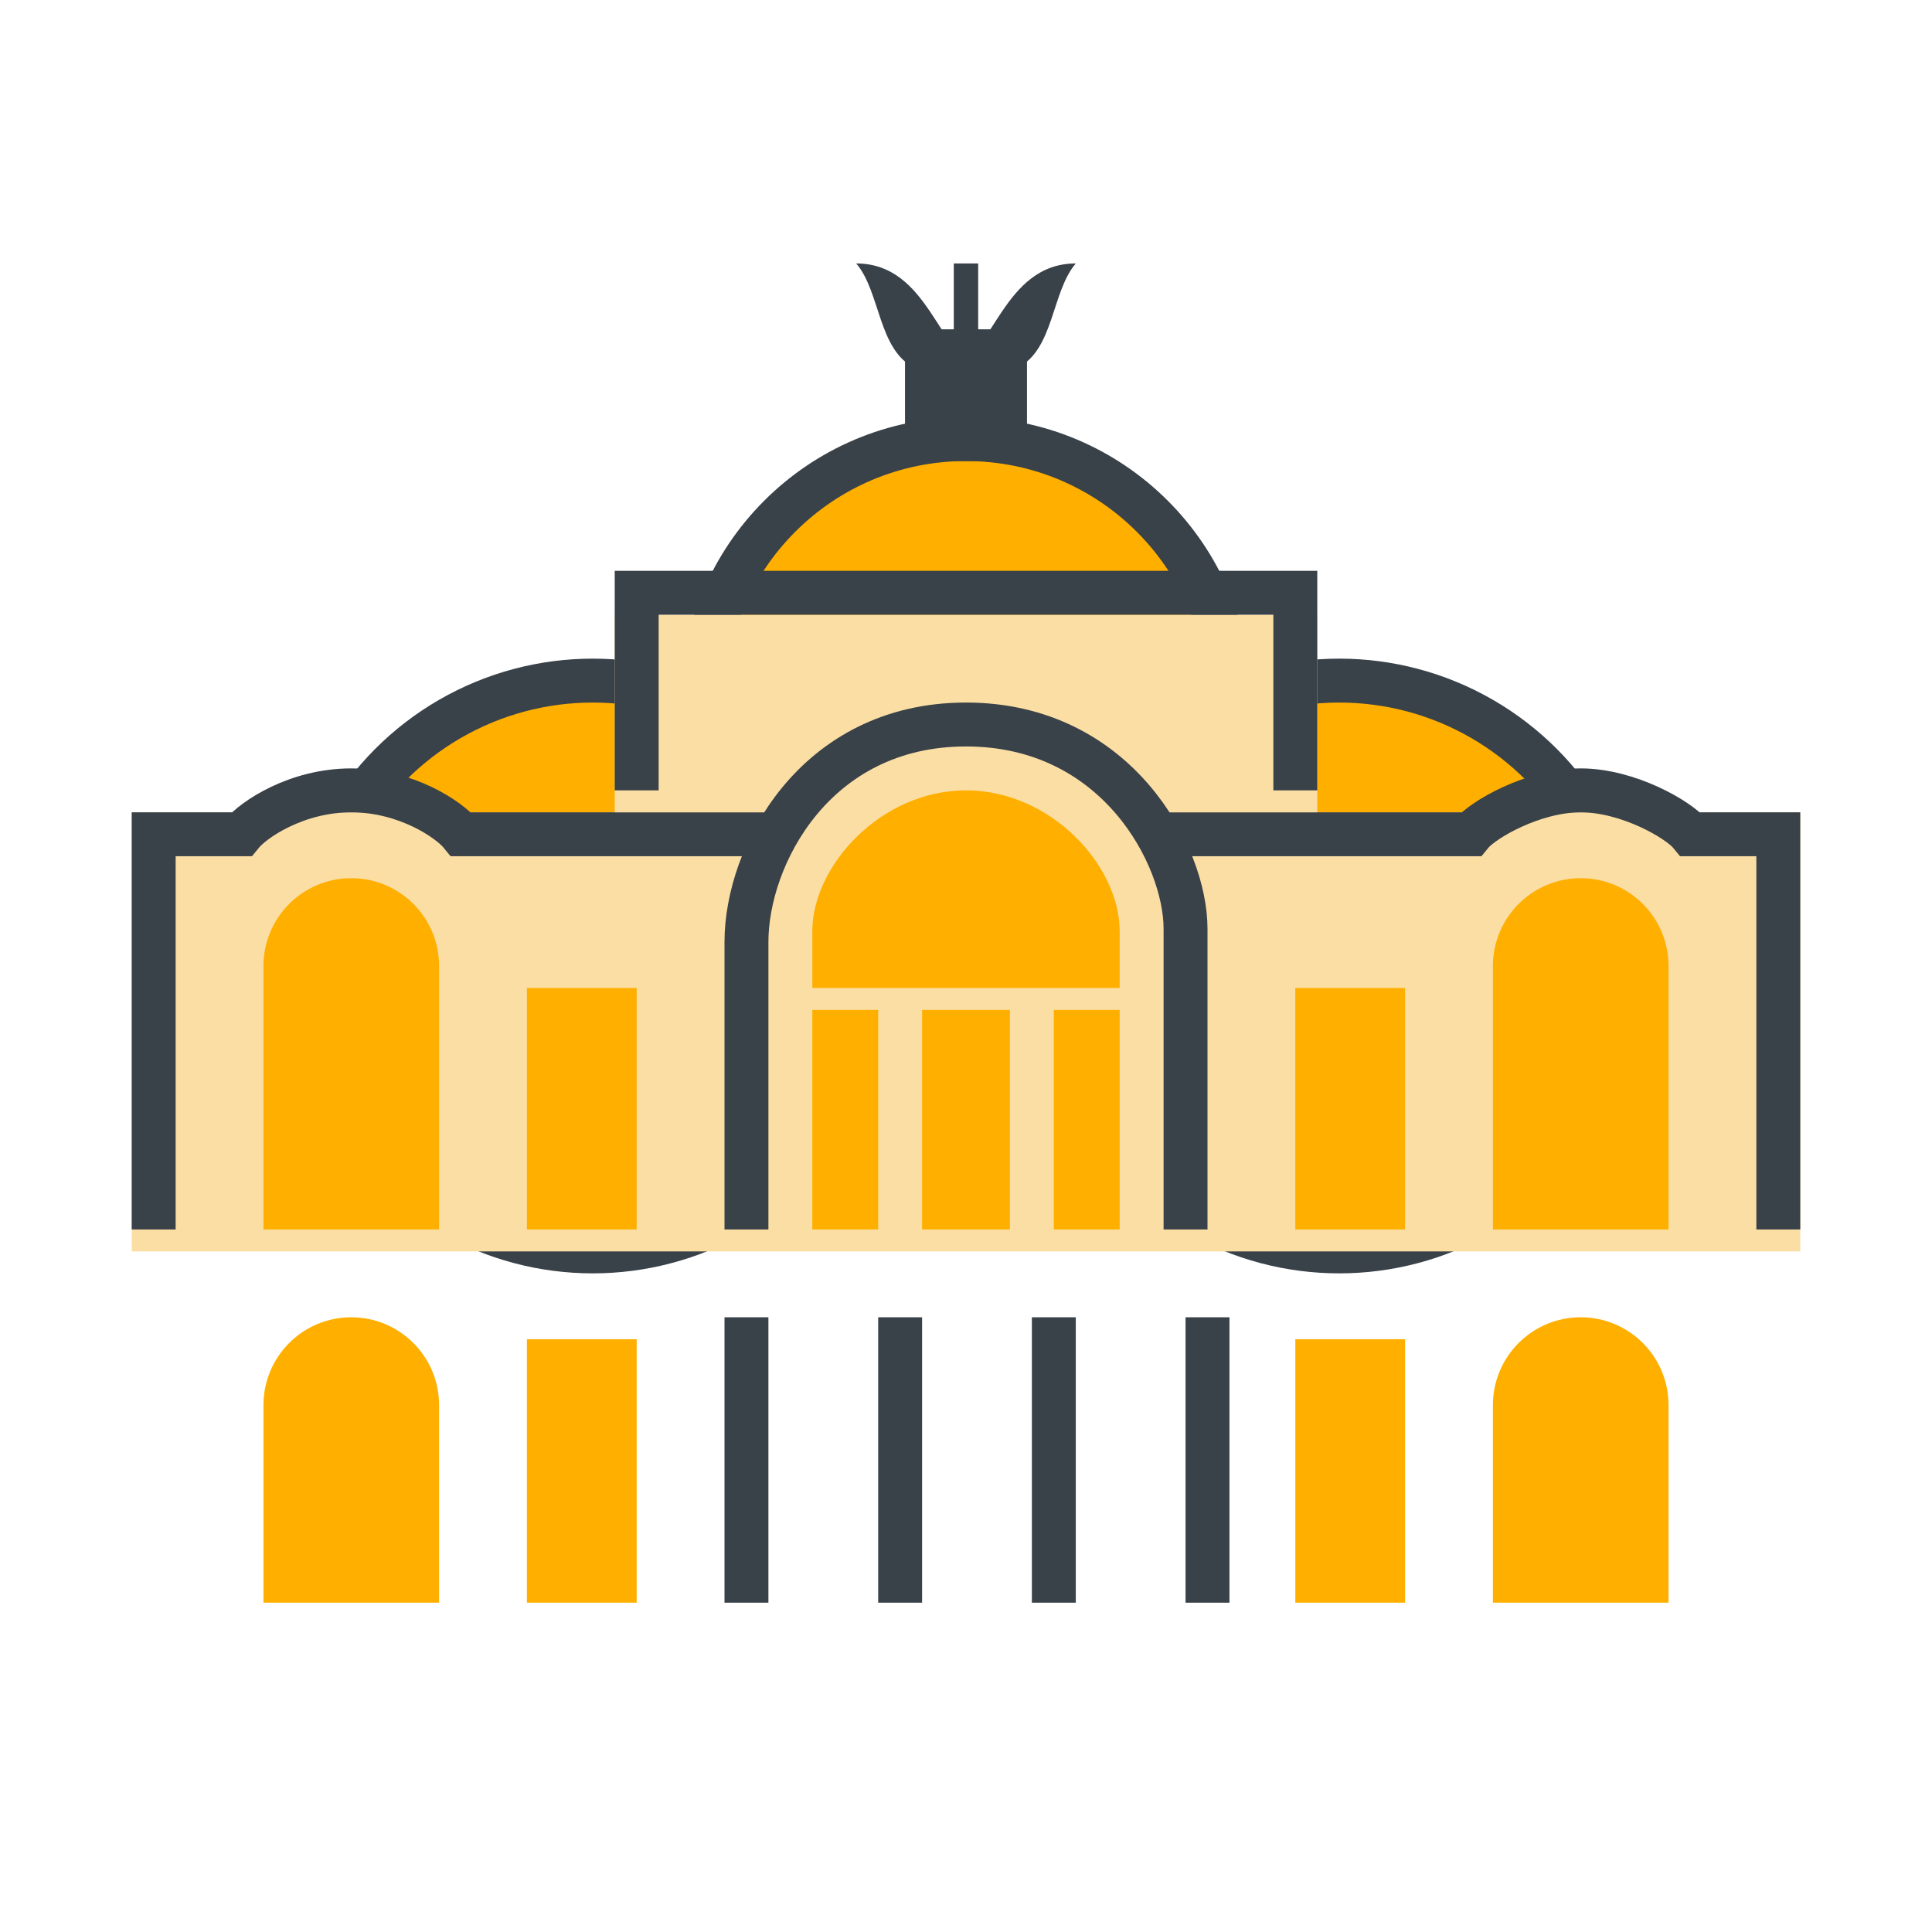 <svg width="88" height="88" viewBox="0 0 88 88" fill="none" xmlns="http://www.w3.org/2000/svg">
<path d="M0 0H88V88H0V0Z" fill="white"/>
<circle cx="44" cy="32" r="12" fill="#FFAF00" stroke="#394149" stroke-width="2"/>
<circle cx="27" cy="44" r="13" fill="#FFAF00" stroke="#394149" stroke-width="2"/>
<circle cx="61" cy="44" r="13" fill="#FFAF00" stroke="#394149" stroke-width="2"/>
<path d="M6 37H82V57H6V37Z" fill="#FBDEA4"/>
<path d="M7 56V38H11C11.54 37.333 13.5 36 16 36C18.5 36 20.46 37.333 21 38H67C67.54 37.333 69.84 36 72 36C74.16 36 76.46 37.333 77 38H81V56" stroke="#394149" stroke-width="2"/>
<mask id="path-7-inside-1" fill="white">
<rect x="4" y="57" width="80" height="19" rx="1"/>
</mask>
<rect x="4" y="57" width="80" height="19" rx="1" fill="#FBDEA4" stroke="#394149" stroke-width="4" mask="url(#path-7-inside-1)"/>
<rect x="28" y="28" width="32" height="9" fill="#FBDEA4"/>
<path d="M59 36V27H29V36" stroke="#394149" stroke-width="2"/>
<path fill-rule="evenodd" clip-rule="evenodd" d="M29 61V73H24V61H29Z" fill="#FFAF00"/>
<path fill-rule="evenodd" clip-rule="evenodd" d="M59 61V73H64V61H59Z" fill="#FFAF00"/>
<path fill-rule="evenodd" clip-rule="evenodd" d="M29 45V56H24V45H29Z" fill="#FFAF00"/>
<path fill-rule="evenodd" clip-rule="evenodd" d="M59 45V56H64V45H59Z" fill="#FFAF00"/>
<path fill-rule="evenodd" clip-rule="evenodd" d="M16 40C18.209 40 20 41.791 20 44V56H12V44C12 41.791 13.791 40 16 40Z" fill="#FFAF00"/>
<path fill-rule="evenodd" clip-rule="evenodd" d="M72 40C69.791 40 68 41.791 68 44V56H76V44C76 41.791 74.209 40 72 40Z" fill="#FFAF00"/>
<path fill-rule="evenodd" clip-rule="evenodd" d="M72 60C69.791 60 68 61.791 68 64V73H76V64C76 61.791 74.209 60 72 60Z" fill="#FFAF00"/>
<path fill-rule="evenodd" clip-rule="evenodd" d="M16 60C18.209 60 20 61.791 20 64V73H12V64C12 61.791 13.791 60 16 60Z" fill="#FFAF00"/>
<rect x="33" y="60" width="2" height="13" fill="#394149"/>
<rect x="40" y="60" width="2" height="13" fill="#394149"/>
<rect x="54" y="60" width="2" height="13" fill="#394149"/>
<rect x="47" y="60" width="2" height="13" fill="#394149"/>
<path d="M34 40.7V54H54V40.7C54 37.4 49.789 32 44 32C38.211 32 34 37.4 34 40.7Z" fill="#FBDEA4"/>
<path d="M51 42.417C51 39.425 47.866 36 44 36C40.134 36 37 39.425 37 42.417V45H51V42.417Z" fill="#FFAF00"/>
<path fill-rule="evenodd" clip-rule="evenodd" d="M40 46V56H37V46H40Z" fill="#FFAF00"/>
<path fill-rule="evenodd" clip-rule="evenodd" d="M46 46V56H42V46H46Z" fill="#FFAF00"/>
<path fill-rule="evenodd" clip-rule="evenodd" d="M51 46V56H48V46H51Z" fill="#FFAF00"/>
<path d="M34 56C34 56 34 46.8 34 42.9C34 39 37.105 33 44 33C50.895 33 54 39 54 42.3C54 45.6 54 56 54 56" stroke="#394149" stroke-width="2"/>
<rect x="41.222" y="15" width="5.556" height="6" fill="#394149"/>
<rect x="43.444" y="12" width="1.111" height="4" fill="#394149"/>
<path d="M44.556 16.542C42.778 16.326 42.333 12 39 12C40.111 13.298 39.991 15.943 41.667 16.759C43 17.408 44.556 16.542 44.556 16.542Z" fill="#394149"/>
<path d="M43.444 16.542C45.222 16.326 45.667 12 49 12C47.889 13.298 48.009 15.943 46.333 16.759C45 17.408 43.444 16.542 43.444 16.542Z" fill="#394149"/>
</svg>
